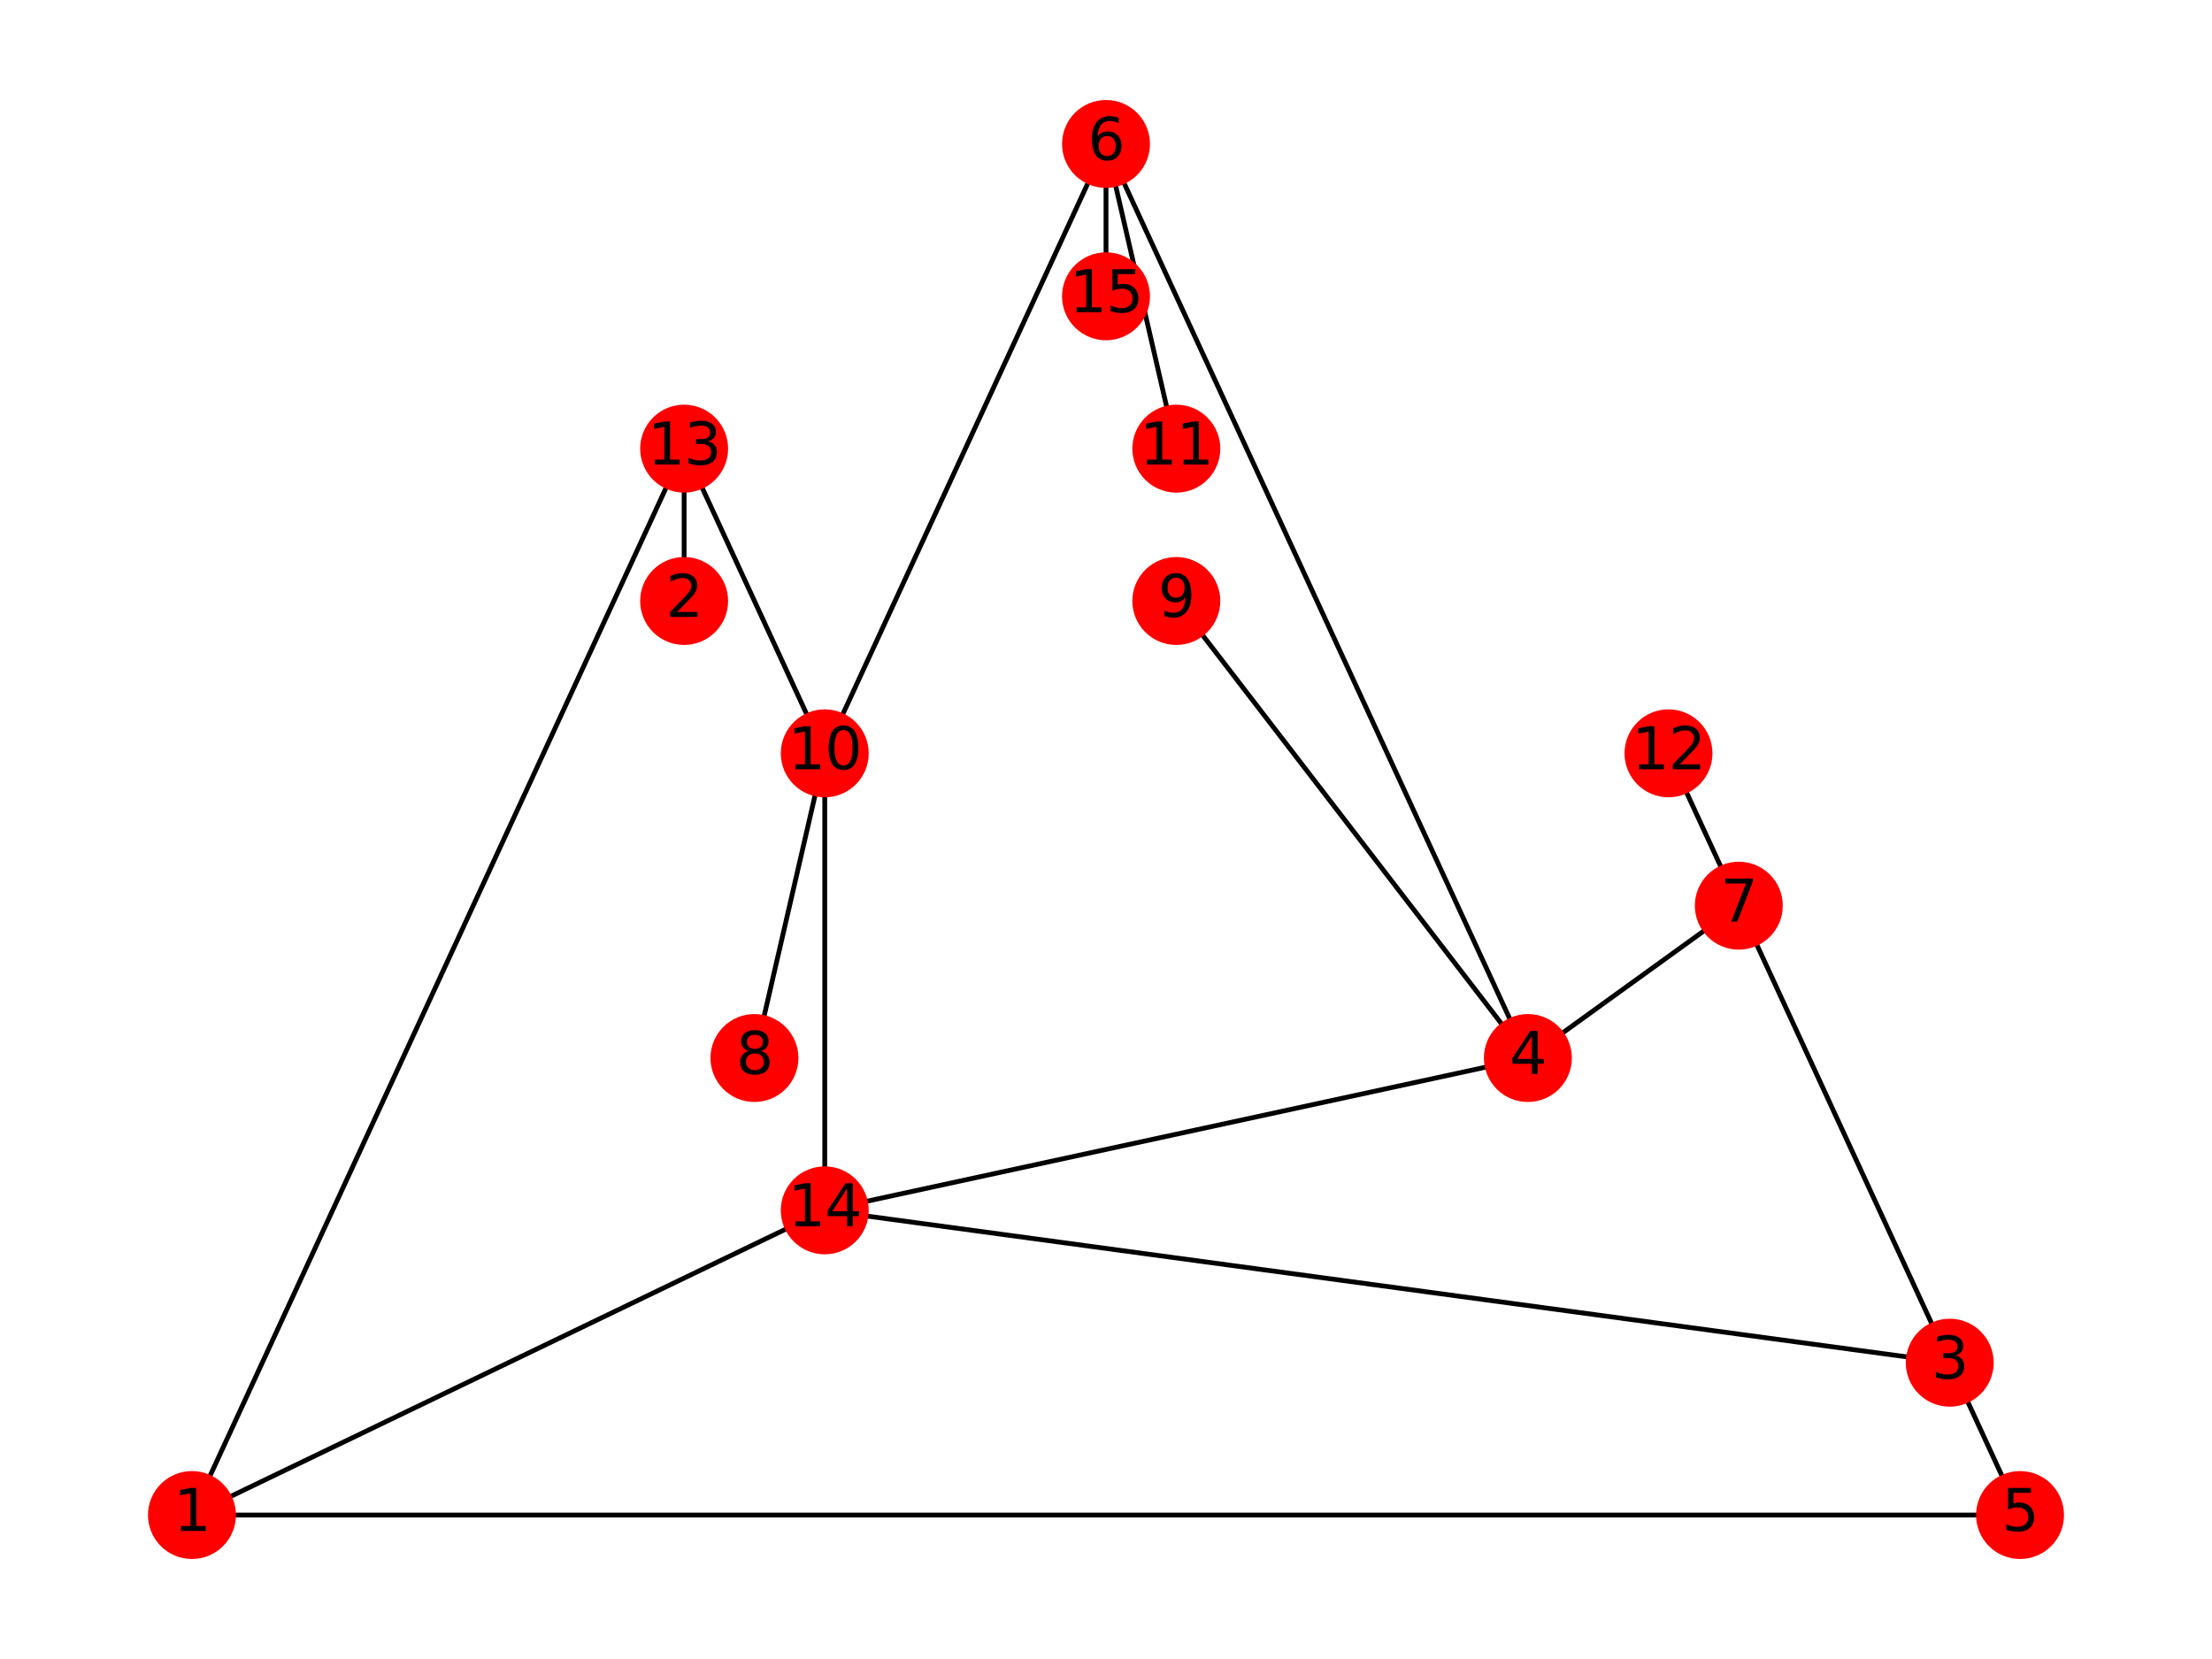 <?xml version="1.0" encoding="utf-8" standalone="no"?>
<!DOCTYPE svg PUBLIC "-//W3C//DTD SVG 1.1//EN"
  "http://www.w3.org/Graphics/SVG/1.1/DTD/svg11.dtd">
<svg xmlns:xlink="http://www.w3.org/1999/xlink" width="460.8pt" height="345.6pt" viewBox="0 0 460.8 345.6" xmlns="http://www.w3.org/2000/svg" version="1.1">
 <defs>
  <style type="text/css">*{stroke-linejoin: round; stroke-linecap: butt}</style>
 </defs>
 <g id="figure_1">
  <g id="patch_1">
   <path d="M 0 345.6 
L 460.8 345.6 
L 460.8 0 
L 0 0 
z
" style="fill: #ffffff"/>
  </g>
  <g id="axes_1">
   <g id="LineCollection_1">
    <path d="M 39.987 315.61 
L 142.517 93.461 
" clip-path="url(#pd5e662f5ee)" style="fill: none; stroke: #000000"/>
    <path d="M 39.987 315.61 
L 171.811 252.139 
" clip-path="url(#pd5e662f5ee)" style="fill: none; stroke: #000000"/>
    <path d="M 39.987 315.61 
L 420.813 315.61 
" clip-path="url(#pd5e662f5ee)" style="fill: none; stroke: #000000"/>
    <path d="M 142.517 125.197 
L 142.517 93.461 
" clip-path="url(#pd5e662f5ee)" style="fill: none; stroke: #000000"/>
    <path d="M 406.166 283.874 
L 362.225 188.668 
" clip-path="url(#pd5e662f5ee)" style="fill: none; stroke: #000000"/>
    <path d="M 406.166 283.874 
L 420.813 315.61 
" clip-path="url(#pd5e662f5ee)" style="fill: none; stroke: #000000"/>
    <path d="M 406.166 283.874 
L 171.811 252.139 
" clip-path="url(#pd5e662f5ee)" style="fill: none; stroke: #000000"/>
    <path d="M 318.283 220.403 
L 230.4 29.99 
" clip-path="url(#pd5e662f5ee)" style="fill: none; stroke: #000000"/>
    <path d="M 318.283 220.403 
L 171.811 252.139 
" clip-path="url(#pd5e662f5ee)" style="fill: none; stroke: #000000"/>
    <path d="M 318.283 220.403 
L 245.047 125.197 
" clip-path="url(#pd5e662f5ee)" style="fill: none; stroke: #000000"/>
    <path d="M 318.283 220.403 
L 362.225 188.668 
" clip-path="url(#pd5e662f5ee)" style="fill: none; stroke: #000000"/>
    <path d="M 230.4 29.99 
L 245.047 93.461 
" clip-path="url(#pd5e662f5ee)" style="fill: none; stroke: #000000"/>
    <path d="M 230.4 29.99 
L 230.4 61.726 
" clip-path="url(#pd5e662f5ee)" style="fill: none; stroke: #000000"/>
    <path d="M 230.4 29.99 
L 171.811 156.932 
" clip-path="url(#pd5e662f5ee)" style="fill: none; stroke: #000000"/>
    <path d="M 362.225 188.668 
L 347.577 156.932 
" clip-path="url(#pd5e662f5ee)" style="fill: none; stroke: #000000"/>
    <path d="M 157.164 220.403 
L 171.811 156.932 
" clip-path="url(#pd5e662f5ee)" style="fill: none; stroke: #000000"/>
    <path d="M 171.811 156.932 
L 142.517 93.461 
" clip-path="url(#pd5e662f5ee)" style="fill: none; stroke: #000000"/>
    <path d="M 171.811 156.932 
L 171.811 252.139 
" clip-path="url(#pd5e662f5ee)" style="fill: none; stroke: #000000"/>
   </g>
   <g id="PathCollection_1">
    <defs>
     <path id="m45c316831f" d="M 0 8.66 
C 2.297 8.66 4.5 7.748 6.124 6.124 
C 7.748 4.5 8.66 2.297 8.66 0 
C 8.66 -2.297 7.748 -4.5 6.124 -6.124 
C 4.5 -7.748 2.297 -8.66 0 -8.66 
C -2.297 -8.66 -4.5 -7.748 -6.124 -6.124 
C -7.748 -4.5 -8.66 -2.297 -8.66 0 
C -8.66 2.297 -7.748 4.5 -6.124 6.124 
C -4.5 7.748 -2.297 8.66 0 8.66 
z
" style="stroke: #ff0000"/>
    </defs>
    <g clip-path="url(#pd5e662f5ee)">
     <use xlink:href="#m45c316831f" x="39.987" y="315.61" style="fill: #ff0000; stroke: #ff0000"/>
     <use xlink:href="#m45c316831f" x="142.517" y="125.197" style="fill: #ff0000; stroke: #ff0000"/>
     <use xlink:href="#m45c316831f" x="406.166" y="283.874" style="fill: #ff0000; stroke: #ff0000"/>
     <use xlink:href="#m45c316831f" x="318.283" y="220.403" style="fill: #ff0000; stroke: #ff0000"/>
     <use xlink:href="#m45c316831f" x="420.813" y="315.61" style="fill: #ff0000; stroke: #ff0000"/>
     <use xlink:href="#m45c316831f" x="230.4" y="29.99" style="fill: #ff0000; stroke: #ff0000"/>
     <use xlink:href="#m45c316831f" x="362.225" y="188.668" style="fill: #ff0000; stroke: #ff0000"/>
     <use xlink:href="#m45c316831f" x="157.164" y="220.403" style="fill: #ff0000; stroke: #ff0000"/>
     <use xlink:href="#m45c316831f" x="245.047" y="125.197" style="fill: #ff0000; stroke: #ff0000"/>
     <use xlink:href="#m45c316831f" x="171.811" y="156.932" style="fill: #ff0000; stroke: #ff0000"/>
     <use xlink:href="#m45c316831f" x="245.047" y="93.461" style="fill: #ff0000; stroke: #ff0000"/>
     <use xlink:href="#m45c316831f" x="347.577" y="156.932" style="fill: #ff0000; stroke: #ff0000"/>
     <use xlink:href="#m45c316831f" x="142.517" y="93.461" style="fill: #ff0000; stroke: #ff0000"/>
     <use xlink:href="#m45c316831f" x="171.811" y="252.139" style="fill: #ff0000; stroke: #ff0000"/>
     <use xlink:href="#m45c316831f" x="230.4" y="61.726" style="fill: #ff0000; stroke: #ff0000"/>
    </g>
   </g>
   <g id="text_1">
    <g clip-path="url(#pd5e662f5ee)">
     <!-- 1 -->
     <g transform="translate(36.169 318.921) scale(0.12 -0.12)">
      <defs>
       <path id="DejaVuSans-31" d="M 794 531 
L 1825 531 
L 1825 4091 
L 703 3866 
L 703 4441 
L 1819 4666 
L 2450 4666 
L 2450 531 
L 3481 531 
L 3481 0 
L 794 0 
L 794 531 
z
" transform="scale(0.016)"/>
      </defs>
      <use xlink:href="#DejaVuSans-31"/>
     </g>
    </g>
   </g>
   <g id="text_2">
    <g clip-path="url(#pd5e662f5ee)">
     <!-- 2 -->
     <g transform="translate(138.699 128.508) scale(0.12 -0.12)">
      <defs>
       <path id="DejaVuSans-32" d="M 1228 531 
L 3431 531 
L 3431 0 
L 469 0 
L 469 531 
Q 828 903 1448 1529 
Q 2069 2156 2228 2338 
Q 2531 2678 2651 2914 
Q 2772 3150 2772 3378 
Q 2772 3750 2511 3984 
Q 2250 4219 1831 4219 
Q 1534 4219 1204 4116 
Q 875 4013 500 3803 
L 500 4441 
Q 881 4594 1212 4672 
Q 1544 4750 1819 4750 
Q 2544 4750 2975 4387 
Q 3406 4025 3406 3419 
Q 3406 3131 3298 2873 
Q 3191 2616 2906 2266 
Q 2828 2175 2409 1742 
Q 1991 1309 1228 531 
z
" transform="scale(0.016)"/>
      </defs>
      <use xlink:href="#DejaVuSans-32"/>
     </g>
    </g>
   </g>
   <g id="text_3">
    <g clip-path="url(#pd5e662f5ee)">
     <!-- 3 -->
     <g transform="translate(402.349 287.186) scale(0.12 -0.12)">
      <defs>
       <path id="DejaVuSans-33" d="M 2597 2516 
Q 3050 2419 3304 2112 
Q 3559 1806 3559 1356 
Q 3559 666 3084 287 
Q 2609 -91 1734 -91 
Q 1441 -91 1130 -33 
Q 819 25 488 141 
L 488 750 
Q 750 597 1062 519 
Q 1375 441 1716 441 
Q 2309 441 2620 675 
Q 2931 909 2931 1356 
Q 2931 1769 2642 2001 
Q 2353 2234 1838 2234 
L 1294 2234 
L 1294 2753 
L 1863 2753 
Q 2328 2753 2575 2939 
Q 2822 3125 2822 3475 
Q 2822 3834 2567 4026 
Q 2313 4219 1838 4219 
Q 1578 4219 1281 4162 
Q 984 4106 628 3988 
L 628 4550 
Q 988 4650 1302 4700 
Q 1616 4750 1894 4750 
Q 2613 4750 3031 4423 
Q 3450 4097 3450 3541 
Q 3450 3153 3228 2886 
Q 3006 2619 2597 2516 
z
" transform="scale(0.016)"/>
      </defs>
      <use xlink:href="#DejaVuSans-33"/>
     </g>
    </g>
   </g>
   <g id="text_4">
    <g clip-path="url(#pd5e662f5ee)">
     <!-- 4 -->
     <g transform="translate(314.466 223.715) scale(0.12 -0.12)">
      <defs>
       <path id="DejaVuSans-34" d="M 2419 4116 
L 825 1625 
L 2419 1625 
L 2419 4116 
z
M 2253 4666 
L 3047 4666 
L 3047 1625 
L 3713 1625 
L 3713 1100 
L 3047 1100 
L 3047 0 
L 2419 0 
L 2419 1100 
L 313 1100 
L 313 1709 
L 2253 4666 
z
" transform="scale(0.016)"/>
      </defs>
      <use xlink:href="#DejaVuSans-34"/>
     </g>
    </g>
   </g>
   <g id="text_5">
    <g clip-path="url(#pd5e662f5ee)">
     <!-- 5 -->
     <g transform="translate(416.996 318.921) scale(0.12 -0.12)">
      <defs>
       <path id="DejaVuSans-35" d="M 691 4666 
L 3169 4666 
L 3169 4134 
L 1269 4134 
L 1269 2991 
Q 1406 3038 1543 3061 
Q 1681 3084 1819 3084 
Q 2600 3084 3056 2656 
Q 3513 2228 3513 1497 
Q 3513 744 3044 326 
Q 2575 -91 1722 -91 
Q 1428 -91 1123 -41 
Q 819 9 494 109 
L 494 744 
Q 775 591 1075 516 
Q 1375 441 1709 441 
Q 2250 441 2565 725 
Q 2881 1009 2881 1497 
Q 2881 1984 2565 2268 
Q 2250 2553 1709 2553 
Q 1456 2553 1204 2497 
Q 953 2441 691 2322 
L 691 4666 
z
" transform="scale(0.016)"/>
      </defs>
      <use xlink:href="#DejaVuSans-35"/>
     </g>
    </g>
   </g>
   <g id="text_6">
    <g clip-path="url(#pd5e662f5ee)">
     <!-- 6 -->
     <g transform="translate(226.583 33.301) scale(0.12 -0.12)">
      <defs>
       <path id="DejaVuSans-36" d="M 2113 2584 
Q 1688 2584 1439 2293 
Q 1191 2003 1191 1497 
Q 1191 994 1439 701 
Q 1688 409 2113 409 
Q 2538 409 2786 701 
Q 3034 994 3034 1497 
Q 3034 2003 2786 2293 
Q 2538 2584 2113 2584 
z
M 3366 4563 
L 3366 3988 
Q 3128 4100 2886 4159 
Q 2644 4219 2406 4219 
Q 1781 4219 1451 3797 
Q 1122 3375 1075 2522 
Q 1259 2794 1537 2939 
Q 1816 3084 2150 3084 
Q 2853 3084 3261 2657 
Q 3669 2231 3669 1497 
Q 3669 778 3244 343 
Q 2819 -91 2113 -91 
Q 1303 -91 875 529 
Q 447 1150 447 2328 
Q 447 3434 972 4092 
Q 1497 4750 2381 4750 
Q 2619 4750 2861 4703 
Q 3103 4656 3366 4563 
z
" transform="scale(0.016)"/>
      </defs>
      <use xlink:href="#DejaVuSans-36"/>
     </g>
    </g>
   </g>
   <g id="text_7">
    <g clip-path="url(#pd5e662f5ee)">
     <!-- 7 -->
     <g transform="translate(358.407 191.979) scale(0.12 -0.12)">
      <defs>
       <path id="DejaVuSans-37" d="M 525 4666 
L 3525 4666 
L 3525 4397 
L 1831 0 
L 1172 0 
L 2766 4134 
L 525 4134 
L 525 4666 
z
" transform="scale(0.016)"/>
      </defs>
      <use xlink:href="#DejaVuSans-37"/>
     </g>
    </g>
   </g>
   <g id="text_8">
    <g clip-path="url(#pd5e662f5ee)">
     <!-- 8 -->
     <g transform="translate(153.347 223.715) scale(0.12 -0.12)">
      <defs>
       <path id="DejaVuSans-38" d="M 2034 2216 
Q 1584 2216 1326 1975 
Q 1069 1734 1069 1313 
Q 1069 891 1326 650 
Q 1584 409 2034 409 
Q 2484 409 2743 651 
Q 3003 894 3003 1313 
Q 3003 1734 2745 1975 
Q 2488 2216 2034 2216 
z
M 1403 2484 
Q 997 2584 770 2862 
Q 544 3141 544 3541 
Q 544 4100 942 4425 
Q 1341 4750 2034 4750 
Q 2731 4750 3128 4425 
Q 3525 4100 3525 3541 
Q 3525 3141 3298 2862 
Q 3072 2584 2669 2484 
Q 3125 2378 3379 2068 
Q 3634 1759 3634 1313 
Q 3634 634 3220 271 
Q 2806 -91 2034 -91 
Q 1263 -91 848 271 
Q 434 634 434 1313 
Q 434 1759 690 2068 
Q 947 2378 1403 2484 
z
M 1172 3481 
Q 1172 3119 1398 2916 
Q 1625 2713 2034 2713 
Q 2441 2713 2670 2916 
Q 2900 3119 2900 3481 
Q 2900 3844 2670 4047 
Q 2441 4250 2034 4250 
Q 1625 4250 1398 4047 
Q 1172 3844 1172 3481 
z
" transform="scale(0.016)"/>
      </defs>
      <use xlink:href="#DejaVuSans-38"/>
     </g>
    </g>
   </g>
   <g id="text_9">
    <g clip-path="url(#pd5e662f5ee)">
     <!-- 9 -->
     <g transform="translate(241.23 128.508) scale(0.12 -0.12)">
      <defs>
       <path id="DejaVuSans-39" d="M 703 97 
L 703 672 
Q 941 559 1184 500 
Q 1428 441 1663 441 
Q 2288 441 2617 861 
Q 2947 1281 2994 2138 
Q 2813 1869 2534 1725 
Q 2256 1581 1919 1581 
Q 1219 1581 811 2004 
Q 403 2428 403 3163 
Q 403 3881 828 4315 
Q 1253 4750 1959 4750 
Q 2769 4750 3195 4129 
Q 3622 3509 3622 2328 
Q 3622 1225 3098 567 
Q 2575 -91 1691 -91 
Q 1453 -91 1209 -44 
Q 966 3 703 97 
z
M 1959 2075 
Q 2384 2075 2632 2365 
Q 2881 2656 2881 3163 
Q 2881 3666 2632 3958 
Q 2384 4250 1959 4250 
Q 1534 4250 1286 3958 
Q 1038 3666 1038 3163 
Q 1038 2656 1286 2365 
Q 1534 2075 1959 2075 
z
" transform="scale(0.016)"/>
      </defs>
      <use xlink:href="#DejaVuSans-39"/>
     </g>
    </g>
   </g>
   <g id="text_10">
    <g clip-path="url(#pd5e662f5ee)">
     <!-- 10 -->
     <g transform="translate(164.176 160.243) scale(0.12 -0.12)">
      <defs>
       <path id="DejaVuSans-30" d="M 2034 4250 
Q 1547 4250 1301 3770 
Q 1056 3291 1056 2328 
Q 1056 1369 1301 889 
Q 1547 409 2034 409 
Q 2525 409 2770 889 
Q 3016 1369 3016 2328 
Q 3016 3291 2770 3770 
Q 2525 4250 2034 4250 
z
M 2034 4750 
Q 2819 4750 3233 4129 
Q 3647 3509 3647 2328 
Q 3647 1150 3233 529 
Q 2819 -91 2034 -91 
Q 1250 -91 836 529 
Q 422 1150 422 2328 
Q 422 3509 836 4129 
Q 1250 4750 2034 4750 
z
" transform="scale(0.016)"/>
      </defs>
      <use xlink:href="#DejaVuSans-31"/>
      <use xlink:href="#DejaVuSans-30" x="63.623"/>
     </g>
    </g>
   </g>
   <g id="text_11">
    <g clip-path="url(#pd5e662f5ee)">
     <!-- 11 -->
     <g transform="translate(237.412 96.772) scale(0.12 -0.12)">
      <use xlink:href="#DejaVuSans-31"/>
      <use xlink:href="#DejaVuSans-31" x="63.623"/>
     </g>
    </g>
   </g>
   <g id="text_12">
    <g clip-path="url(#pd5e662f5ee)">
     <!-- 12 -->
     <g transform="translate(339.942 160.243) scale(0.12 -0.12)">
      <use xlink:href="#DejaVuSans-31"/>
      <use xlink:href="#DejaVuSans-32" x="63.623"/>
     </g>
    </g>
   </g>
   <g id="text_13">
    <g clip-path="url(#pd5e662f5ee)">
     <!-- 13 -->
     <g transform="translate(134.882 96.772) scale(0.12 -0.12)">
      <use xlink:href="#DejaVuSans-31"/>
      <use xlink:href="#DejaVuSans-33" x="63.623"/>
     </g>
    </g>
   </g>
   <g id="text_14">
    <g clip-path="url(#pd5e662f5ee)">
     <!-- 14 -->
     <g transform="translate(164.176 255.45) scale(0.12 -0.12)">
      <use xlink:href="#DejaVuSans-31"/>
      <use xlink:href="#DejaVuSans-34" x="63.623"/>
     </g>
    </g>
   </g>
   <g id="text_15">
    <g clip-path="url(#pd5e662f5ee)">
     <!-- 15 -->
     <g transform="translate(222.765 65.037) scale(0.12 -0.12)">
      <use xlink:href="#DejaVuSans-31"/>
      <use xlink:href="#DejaVuSans-35" x="63.623"/>
     </g>
    </g>
   </g>
  </g>
 </g>
 <defs>
  <clipPath id="pd5e662f5ee">
   <rect x="0" y="0" width="460.8" height="345.6"/>
  </clipPath>
 </defs>
</svg>
